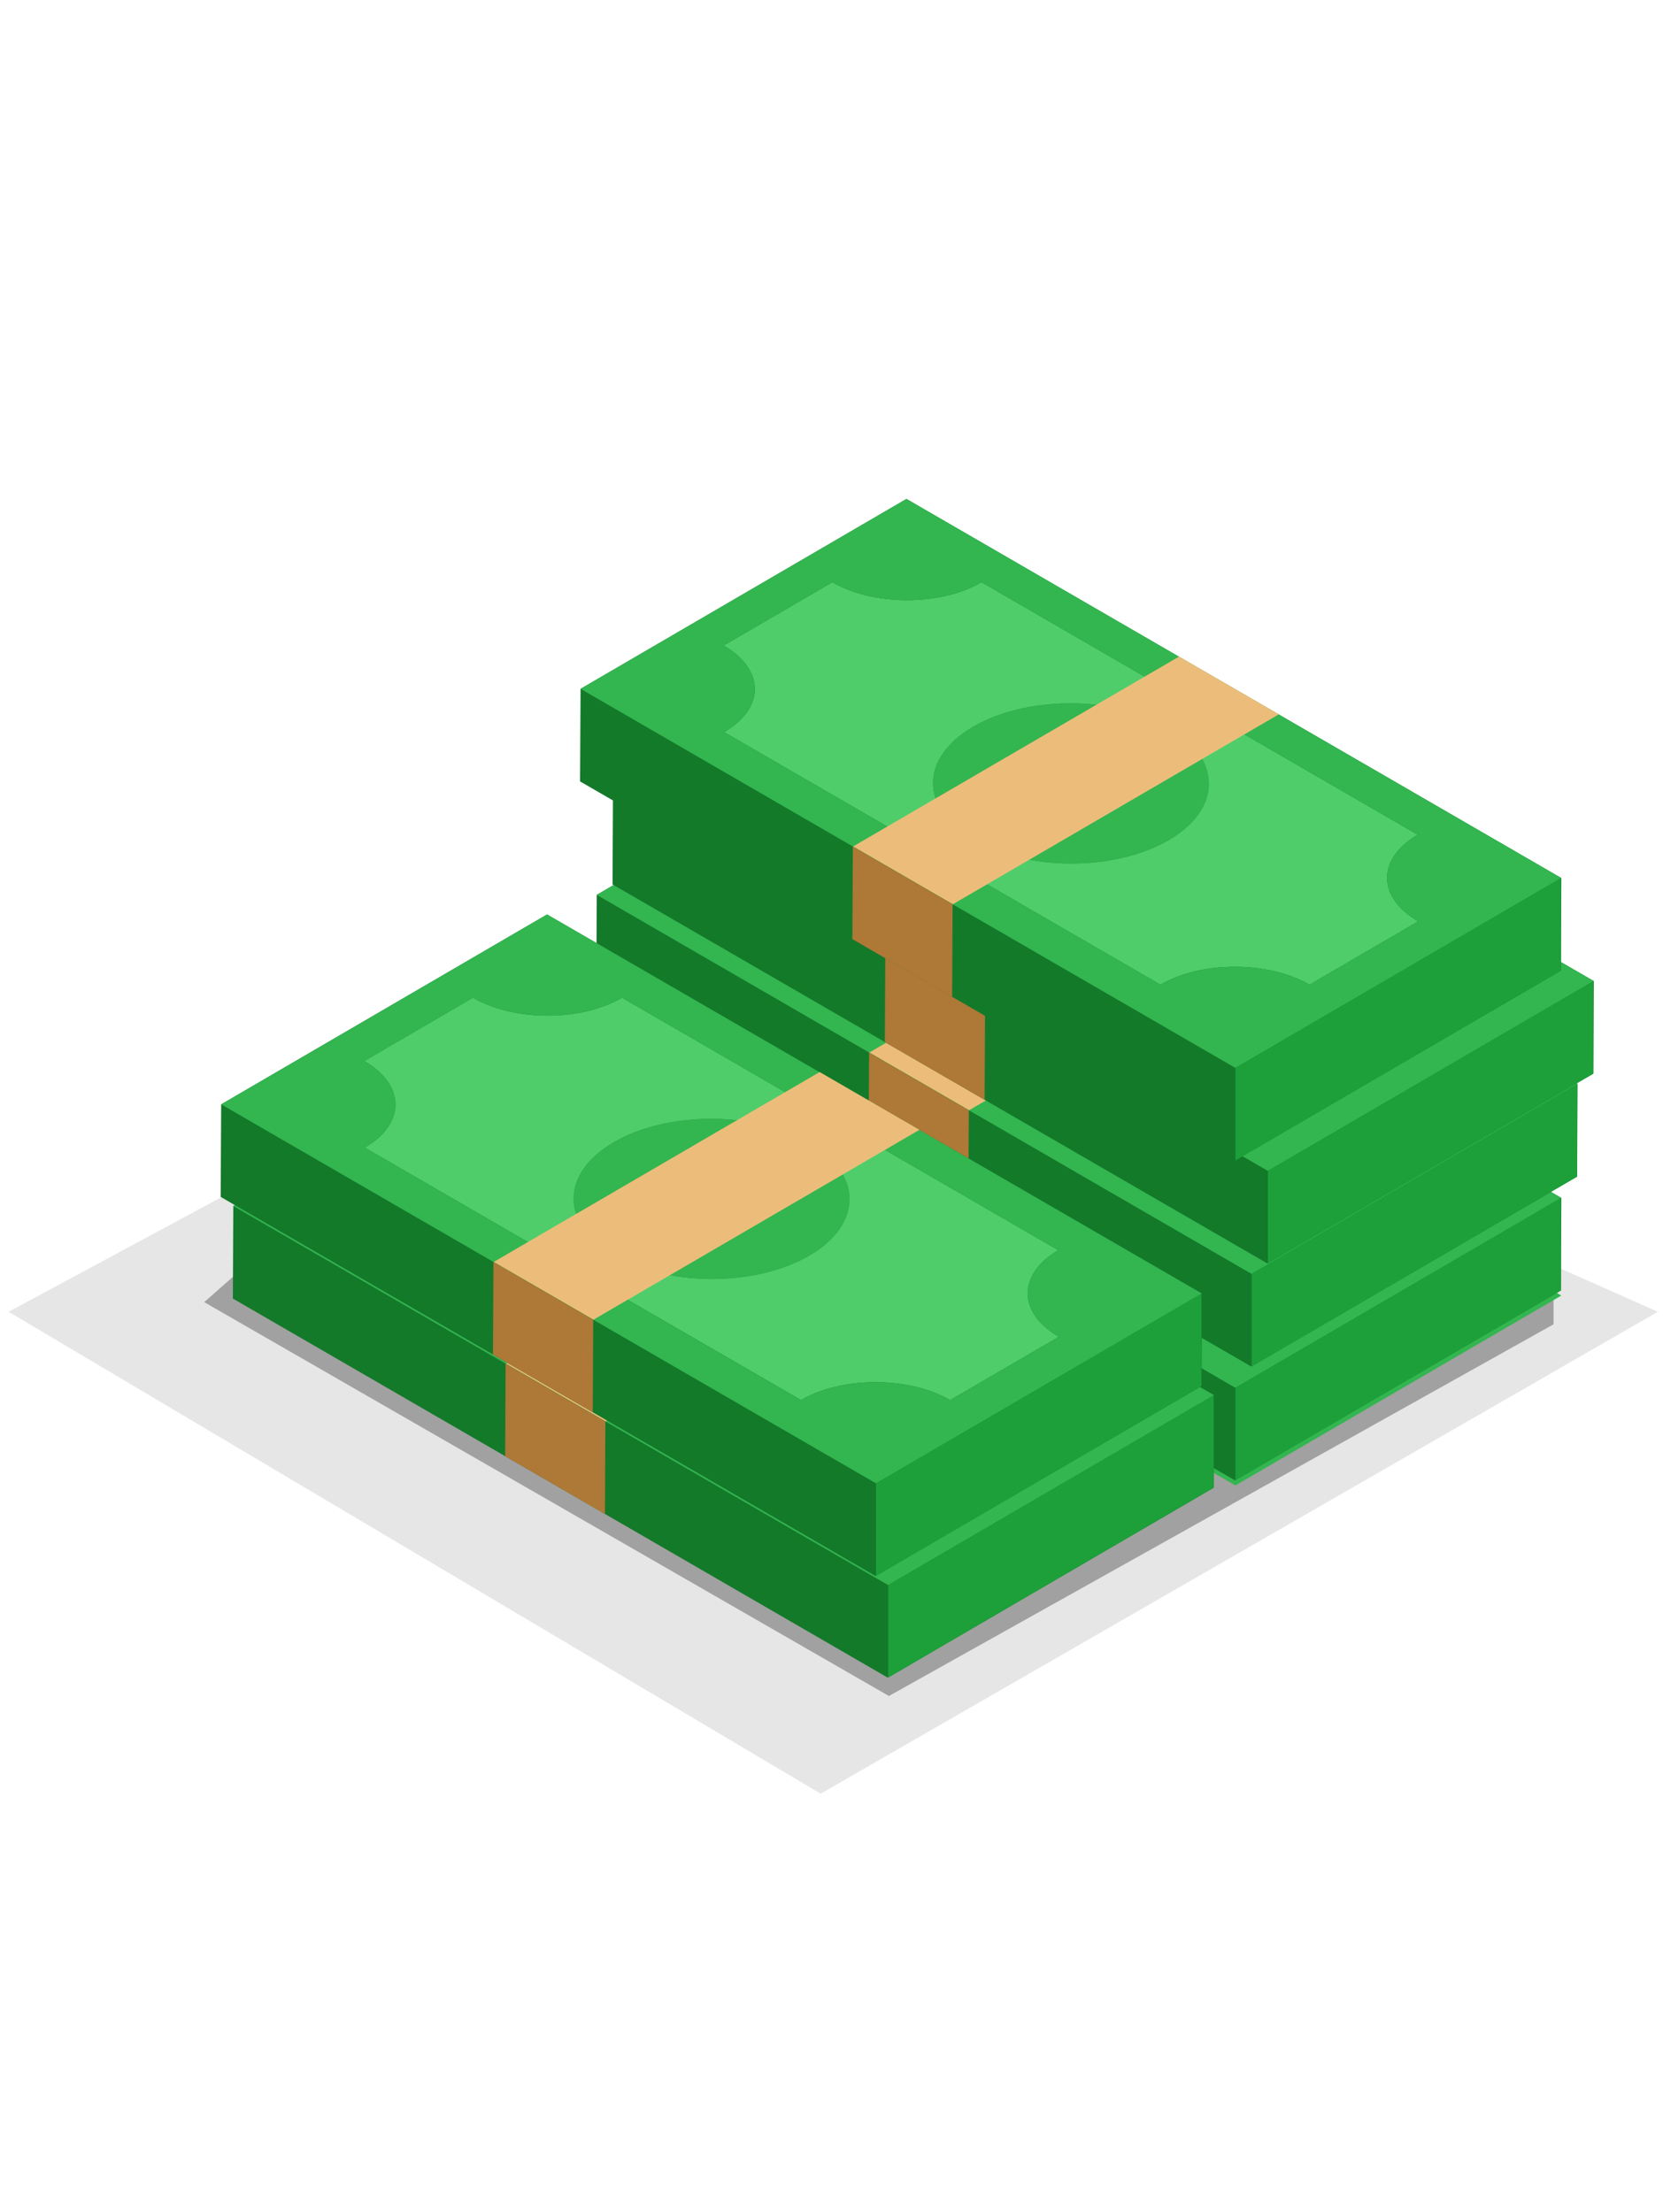 <svg width="121" height="161" fill="none" xmlns="http://www.w3.org/2000/svg"><path opacity=".3" d="M64.678 123.426l48.358-27.049v-2.514l-47.308-23.86-47.12 21.459-3.752 3.301 49.822 28.663z" fill="#000"/><path opacity=".1" d="M.628 95.465l59.084 35.071 60.916-35.071-18.874-8.386-37.802-18.833-8.386 1.65-17.183 8.66-10.447 2.2L.628 95.465z" fill="#000"/><path fill-rule="evenodd" clip-rule="evenodd" d="M85.585 98.37c3.932 2.28 3.952 5.97.047 8.245-3.904 2.276-10.26 2.28-14.193 0-3.932-2.275-3.952-5.969-.047-8.244 3.908-2.276 10.264-2.276 14.193 0z" fill="#33B550"/><path fill-rule="evenodd" clip-rule="evenodd" d="M93.636 97.465l-23.714 13.82-7.259-4.205 23.714-13.816 7.259 4.201z" fill="#ECBD7A"/><path fill-rule="evenodd" clip-rule="evenodd" d="M69.903 111.289l-.036 6.74-7.259-4.206.036-6.735 7.259 4.201z" fill="#AE7836"/><path fill-rule="evenodd" clip-rule="evenodd" d="M86.175 90.678c3.932 2.276 3.952 5.965.047 8.245-3.904 2.275-10.26 2.275-14.193 0-3.932-2.28-3.952-5.97-.047-8.245 3.908-2.275 10.264-2.275 14.193 0z" fill="#33B550"/><path fill-rule="evenodd" clip-rule="evenodd" d="M94.226 89.769l-23.714 13.82-7.258-4.202 23.713-13.82 7.259 4.202z" fill="#ECBD7A"/><path fill-rule="evenodd" clip-rule="evenodd" d="M70.493 103.597l-.036 6.735-7.259-4.201.036-6.74 7.259 4.206z" fill="#AE7836"/><path fill-rule="evenodd" clip-rule="evenodd" d="M84.995 83.276c3.932 2.28 3.952 5.969.047 8.244-3.904 2.276-10.26 2.28-14.193 0-3.932-2.275-3.952-5.969-.047-8.244 3.904-2.276 10.26-2.276 14.193 0z" fill="#33B550"/><path fill-rule="evenodd" clip-rule="evenodd" d="M70.849 91.52c3.932 2.28 10.288 2.276 14.193 0 3.905-2.275 3.885-5.965-.047-8.244C81.062 81 74.706 81 70.8 83.276c-3.904 2.275-3.884 5.969.048 8.244zm32.303-.39c-2.986 1.744-2.97 4.564.036 6.307l-7.905 4.607c-3.01-1.739-7.865-1.739-10.85 0l-31.741-18.38c2.99-1.739 2.97-4.562-.036-6.302l7.905-4.606c3.005 1.74 7.864 1.743 10.854 0l31.737 18.375z" fill="#4FCD6B"/><path fill-rule="evenodd" clip-rule="evenodd" d="M95.283 102.044l7.905-4.607c-3.006-1.743-3.022-4.563-.036-6.306L71.415 72.756c-2.99 1.743-7.849 1.74-10.854 0l-7.905 4.606c3.006 1.74 3.026 4.564.036 6.307l31.74 18.375c2.986-1.739 7.841-1.739 10.851 0zM65.954 66.695l47.649 27.59-23.713 13.819-47.65-27.588 23.714-13.82z" fill="#33B550"/><path fill-rule="evenodd" clip-rule="evenodd" d="M93.046 82.37L69.332 96.19l-7.259-4.205 23.714-13.816 7.259 4.201z" fill="#ECBD7A"/><path fill-rule="evenodd" clip-rule="evenodd" d="M69.313 96.195l-.036 6.739-7.26-4.206.036-6.735 7.26 4.202z" fill="#AE7836"/><path fill-rule="evenodd" clip-rule="evenodd" d="M65.954 59.59L42.241 73.41l-.036 6.736 47.653 27.589 23.713-13.82.032-6.736-47.649-27.588z" fill="#137A2A"/><path fill-rule="evenodd" clip-rule="evenodd" d="M84.995 76.175c3.932 2.276 3.952 5.965.047 8.245-3.904 2.275-10.26 2.275-14.193 0-3.932-2.28-3.952-5.97-.047-8.245 3.904-2.276 10.26-2.276 14.193 0z" fill="#33B550"/><path fill-rule="evenodd" clip-rule="evenodd" d="M70.849 84.42c3.932 2.275 10.288 2.275 14.193 0 3.905-2.28 3.885-5.97-.047-8.245-3.933-2.276-10.289-2.276-14.194 0-3.904 2.276-3.884 5.965.048 8.245zm32.303-.39c-2.986 1.74-2.97 4.56.036 6.303l-7.905 4.606c-3.01-1.739-7.865-1.739-10.85 0L52.691 76.564c2.99-1.743 2.97-4.563-.036-6.306l7.905-4.607c3.005 1.743 7.864 1.743 10.854 0l31.737 18.38z" fill="#4FCD6B"/><path fill-rule="evenodd" clip-rule="evenodd" d="M95.283 94.94l7.905-4.607c-3.006-1.744-3.022-4.563-.036-6.303L71.415 65.65c-2.99 1.744-7.849 1.744-10.854 0l-7.905 4.608c3.006 1.743 3.026 4.563.036 6.306l31.74 18.376c2.986-1.74 7.841-1.74 10.851 0zM65.954 59.59l47.649 27.59L89.89 101 42.24 73.41l23.714-13.82z" fill="#33B550"/><path fill-rule="evenodd" clip-rule="evenodd" d="M93.046 75.266l-23.714 13.82-7.259-4.202 23.714-13.82 7.259 4.202z" fill="#ECBD7A"/><path fill-rule="evenodd" clip-rule="evenodd" d="M69.313 89.094l-.036 6.735-7.26-4.201.036-6.74 7.26 4.206z" fill="#AE7836"/><path fill-rule="evenodd" clip-rule="evenodd" d="M89.89 101v6.735l23.681-13.82v-6.736L89.89 101z" fill="#1D9F3A"/><path fill-rule="evenodd" clip-rule="evenodd" d="M67.134 51.303l-23.713 13.82-.036 6.735 47.653 27.589 23.713-13.82.032-6.736-47.649-27.588z" fill="#137A2A"/><path fill-rule="evenodd" clip-rule="evenodd" d="M86.175 67.887c3.932 2.275 3.952 5.969.047 8.244-3.904 2.276-10.26 2.276-14.193 0-3.932-2.275-3.952-5.969-.047-8.244 3.908-2.276 10.264-2.276 14.193 0z" fill="#33B550"/><path fill-rule="evenodd" clip-rule="evenodd" d="M72.03 76.131c3.932 2.276 10.288 2.276 14.192 0 3.905-2.275 3.885-5.969-.047-8.244-3.929-2.276-10.285-2.276-14.193 0-3.905 2.275-3.885 5.969.047 8.244zm32.306-.389c-2.99 1.74-2.974 4.563.032 6.303l-7.905 4.606c-3.005-1.74-7.865-1.74-10.85 0L53.871 68.276c2.99-1.743 2.97-4.563-.036-6.302l7.905-4.607c3.005 1.74 7.865 1.74 10.855 0l31.74 18.375z" fill="#4FCD6B"/><path fill-rule="evenodd" clip-rule="evenodd" d="M96.463 86.651l7.905-4.606c-3.006-1.74-3.022-4.564-.032-6.303l-31.74-18.375c-2.99 1.74-7.85 1.74-10.855 0l-7.905 4.607c3.006 1.739 3.026 4.559.036 6.302l31.74 18.375c2.986-1.74 7.846-1.74 10.851 0zM67.134 51.303l47.649 27.588-23.713 13.82-47.65-27.587 23.713-13.82z" fill="#33B550"/><path fill-rule="evenodd" clip-rule="evenodd" d="M94.226 66.977l-23.714 13.82-7.258-4.201 23.713-13.82 7.259 4.201z" fill="#ECBD7A"/><path fill-rule="evenodd" clip-rule="evenodd" d="M70.493 80.805l-.036 6.736-7.259-4.202.036-6.735 7.259 4.201z" fill="#AE7836"/><path fill-rule="evenodd" clip-rule="evenodd" d="M91.07 92.712v6.735l23.681-13.82V78.89L91.07 92.711z" fill="#1D9F3A"/><path fill-rule="evenodd" clip-rule="evenodd" d="M68.314 43.809l-23.713 13.82-.032 6.735 47.65 27.586 23.713-13.816.032-6.736L68.315 43.81z" fill="#137A2A"/><path fill-rule="evenodd" clip-rule="evenodd" d="M87.355 60.389c3.932 2.275 3.952 5.969.047 8.244-3.904 2.276-10.26 2.276-14.193 0-3.928-2.275-3.952-5.968-.043-8.244 3.904-2.276 10.26-2.276 14.189 0z" fill="#33B550"/><path fill-rule="evenodd" clip-rule="evenodd" d="M73.21 68.633c3.932 2.276 10.288 2.276 14.193 0 3.904-2.275 3.884-5.968-.048-8.244-3.928-2.276-10.285-2.276-14.19 0-3.908 2.275-3.884 5.969.044 8.244zm32.306-.389c-2.986 1.74-2.97 4.563.032 6.303l-7.904 4.606c-3.006-1.739-7.865-1.739-10.851.004L55.052 60.778c2.99-1.74 2.97-4.563-.036-6.302l7.905-4.607c3.006 1.74 7.865 1.74 10.855 0l31.74 18.375z" fill="#4FCD6B"/><path fill-rule="evenodd" clip-rule="evenodd" d="M97.643 79.153l7.905-4.606c-3.002-1.74-3.018-4.563-.032-6.303L73.776 49.87c-2.99 1.74-7.85 1.74-10.855 0l-7.905 4.607c3.006 1.74 3.026 4.563.036 6.302l31.74 18.38c2.987-1.744 7.846-1.744 10.851-.005zM68.314 43.81l47.649 27.588L92.25 85.214 44.6 57.629l23.713-13.82z" fill="#33B550"/><path fill-rule="evenodd" clip-rule="evenodd" d="M95.406 59.483L71.696 73.3l-7.258-4.202 23.709-13.82 7.259 4.206z" fill="#ECBD7A"/><path fill-rule="evenodd" clip-rule="evenodd" d="M71.673 73.308l-.032 6.735-7.259-4.202.032-6.735 7.259 4.202z" fill="#AE7836"/><path fill-rule="evenodd" clip-rule="evenodd" d="M92.25 85.214v6.735l23.681-13.816v-6.736L92.25 85.214z" fill="#1D9F3A"/><path fill-rule="evenodd" clip-rule="evenodd" d="M65.954 36.31L42.241 50.132l-.036 6.735 47.653 27.59 23.713-13.821.032-6.735-47.649-27.59z" fill="#137A2A"/><path fill-rule="evenodd" clip-rule="evenodd" d="M84.995 52.891c3.932 2.28 3.952 5.969.047 8.245-3.904 2.275-10.26 2.28-14.193 0-3.932-2.276-3.952-5.97-.047-8.245 3.904-2.276 10.26-2.276 14.193 0z" fill="#33B550"/><path fill-rule="evenodd" clip-rule="evenodd" d="M70.849 61.136c3.932 2.28 10.288 2.275 14.193 0 3.905-2.276 3.885-5.965-.047-8.245-3.933-2.276-10.289-2.276-14.194 0-3.904 2.276-3.884 5.969.048 8.245zm32.303-.39c-2.986 1.744-2.97 4.563.036 6.307l-7.905 4.607c-3.01-1.74-7.865-1.74-10.85 0L52.691 53.28c2.99-1.74 2.97-4.563-.036-6.302l7.905-4.607c3.005 1.74 7.864 1.743 10.854 0l31.737 18.375z" fill="#4FCD6B"/><path fill-rule="evenodd" clip-rule="evenodd" d="M95.283 71.66l7.905-4.607c-3.006-1.743-3.022-4.563-.036-6.307L71.415 42.371c-2.99 1.743-7.849 1.74-10.854 0l-7.905 4.607c3.006 1.74 3.026 4.563.036 6.302l31.74 18.38c2.986-1.74 7.841-1.74 10.851 0zM65.954 36.31l47.649 27.59L89.89 77.72 42.24 50.13l23.714-13.82z" fill="#33B550"/><path fill-rule="evenodd" clip-rule="evenodd" d="M93.046 51.986l-23.714 13.82-7.259-4.206 23.714-13.816 7.259 4.202z" fill="#ECBD7A"/><path fill-rule="evenodd" clip-rule="evenodd" d="M69.313 65.81l-.036 6.74-7.26-4.206.036-6.736 7.26 4.202z" fill="#AE7836"/><path fill-rule="evenodd" clip-rule="evenodd" d="M89.89 77.72v6.735l23.681-13.82V63.9L89.89 77.72z" fill="#1D9F3A"/><path fill-rule="evenodd" clip-rule="evenodd" d="M57.666 98.522c3.932 2.275 3.952 5.965.043 8.244-3.905 2.276-10.257 2.276-14.189 0-3.932-2.279-3.952-5.969-.048-8.244 3.905-2.276 10.261-2.276 14.194 0z" fill="#33B550"/><path fill-rule="evenodd" clip-rule="evenodd" d="M43.52 106.766c3.932 2.276 10.284 2.276 14.19 0 3.908-2.279 3.888-5.969-.044-8.244-3.933-2.276-10.289-2.276-14.194 0-3.904 2.275-3.884 5.965.048 8.244zm32.303-.389c-2.986 1.739-2.97 4.559.032 6.302l-7.905 4.607c-3.005-1.739-7.865-1.739-10.85 0L25.362 98.911c2.986-1.743 2.97-4.563-.036-6.307l7.904-4.606c3.006 1.743 7.865 1.743 10.851 0l31.741 18.379z" fill="#4FCD6B"/><path fill-rule="evenodd" clip-rule="evenodd" d="M40.688 73.947l-23.713 13.82-.032 6.736 47.649 27.588 23.713-13.82.032-6.735-47.649-27.589z" fill="#137A2A"/><path fill-rule="evenodd" clip-rule="evenodd" d="M59.729 90.527c3.932 2.28 3.952 5.97.047 8.245-3.904 2.275-10.26 2.279-14.193 0-3.928-2.276-3.952-5.97-.043-8.245 3.904-2.275 10.26-2.275 14.189 0z" fill="#33B550"/><path fill-rule="evenodd" clip-rule="evenodd" d="M45.583 98.772c3.933 2.279 10.289 2.275 14.194 0 3.904-2.276 3.884-5.965-.048-8.245-3.928-2.275-10.285-2.275-14.19 0-3.908 2.276-3.884 5.97.044 8.245zm32.307-.39c-2.986 1.744-2.97 4.564.032 6.307l-7.905 4.607c-3.005-1.74-7.864-1.74-10.85 0l-31.741-18.38c2.99-1.739 2.97-4.563-.032-6.302l7.9-4.607c3.007 1.74 7.866 1.744 10.856 0l31.74 18.376z" fill="#4FCD6B"/><path fill-rule="evenodd" clip-rule="evenodd" d="M70.017 109.296l7.905-4.607c-3.002-1.743-3.018-4.563-.032-6.306L46.15 80.007c-2.99 1.744-7.85 1.74-10.855 0l-7.9 4.607c3.001 1.74 3.02 4.563.031 6.302l31.74 18.38c2.987-1.74 7.846-1.74 10.851 0zM40.69 73.947l47.648 27.589-23.713 13.82-47.649-27.589 23.713-13.82z" fill="#33B550"/><path fill-rule="evenodd" clip-rule="evenodd" d="M67.78 89.622l-23.71 13.82-7.258-4.205L60.525 85.42l7.255 4.202z" fill="#ECBD7A"/><path fill-rule="evenodd" clip-rule="evenodd" d="M44.047 103.446l-.032 6.739-7.259-4.205.032-6.736 7.259 4.202z" fill="#AE7836"/><path fill-rule="evenodd" clip-rule="evenodd" d="M64.624 115.356v6.735l23.681-13.82v-6.735l-23.681 13.82z" fill="#1D9F3A"/><path fill-rule="evenodd" clip-rule="evenodd" d="M39.805 66.549l-23.713 13.82-.036 6.735 47.649 27.589 23.713-13.82.036-6.736L39.805 66.55z" fill="#137A2A"/><path fill-rule="evenodd" clip-rule="evenodd" d="M58.846 83.129c3.932 2.275 3.952 5.969.043 8.244-3.904 2.276-10.256 2.276-14.189 0-3.932-2.275-3.952-5.969-.047-8.244 3.904-2.276 10.26-2.276 14.193 0z" fill="#33B550"/><path fill-rule="evenodd" clip-rule="evenodd" d="M44.7 91.373c3.933 2.276 10.285 2.276 14.19 0 3.908-2.275 3.888-5.969-.044-8.244-3.933-2.276-10.289-2.276-14.193 0-3.905 2.275-3.885 5.969.047 8.244zm32.303-.389c-2.986 1.74-2.97 4.563.036 6.303l-7.905 4.606c-3.01-1.739-7.865-1.739-10.85 0L26.542 83.518c2.986-1.74 2.97-4.563-.036-6.303l7.905-4.606c3.005 1.74 7.864 1.74 10.85 0l31.741 18.375z" fill="#4FCD6B"/><path fill-rule="evenodd" clip-rule="evenodd" d="M69.134 101.893l7.905-4.606c-3.006-1.74-3.022-4.564-.036-6.303L45.263 72.61c-2.986 1.74-7.846 1.74-10.851 0l-7.905 4.607c3.006 1.739 3.022 4.563.036 6.302l31.74 18.379c2.986-1.743 7.842-1.743 10.851-.004zM39.805 66.549l47.649 27.588-23.713 13.817-47.649-27.585 23.713-13.82z" fill="#33B550"/><path fill-rule="evenodd" clip-rule="evenodd" d="M66.897 82.223L43.183 96.04l-7.259-4.202 23.714-13.82 7.259 4.205z" fill="#ECBD7A"/><path fill-rule="evenodd" clip-rule="evenodd" d="M43.164 96.047l-.036 6.736-7.259-4.202.036-6.735 7.259 4.201z" fill="#AE7836"/><path fill-rule="evenodd" clip-rule="evenodd" d="M63.74 107.954v6.739l23.678-13.82v-6.736l-23.677 13.817z" fill="#1D9F3A"/></svg>